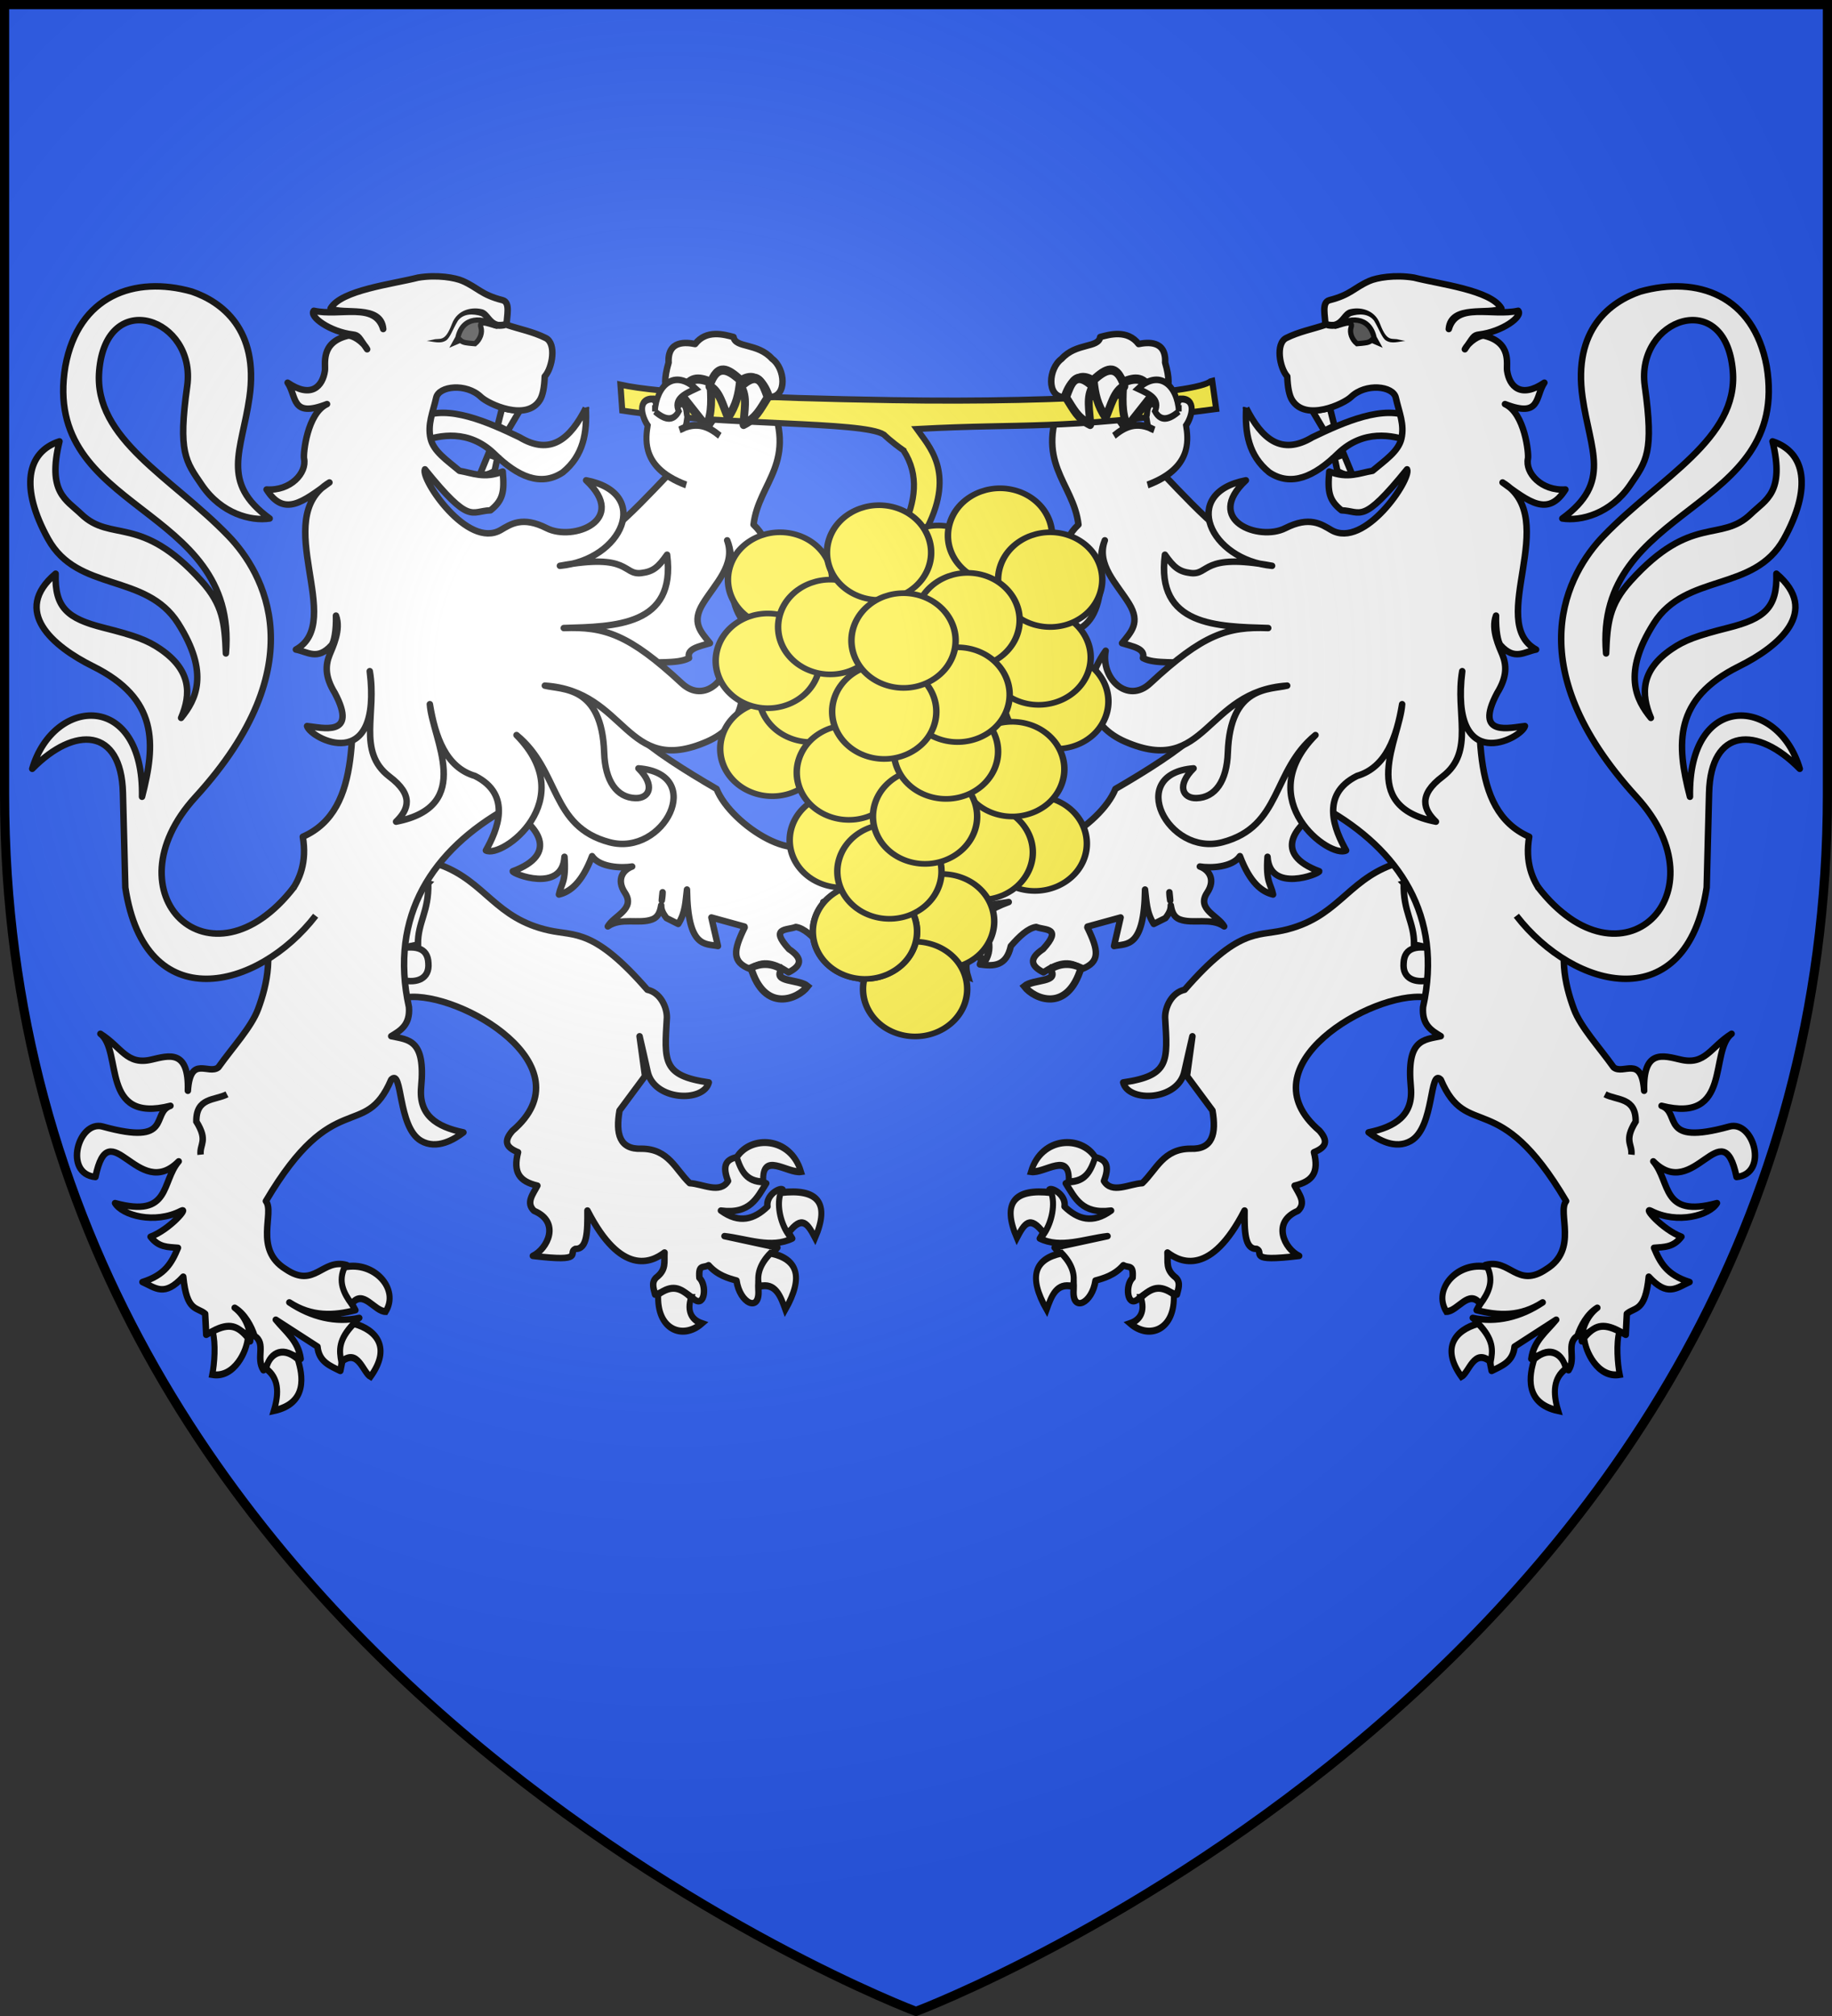 <?xml version="1.0" encoding="UTF-8" standalone="no"?>
<svg
   xmlns:dc="http://purl.org/dc/elements/1.1/"
   xmlns:cc="http://creativecommons.org/ns#"
   xmlns:rdf="http://www.w3.org/1999/02/22-rdf-syntax-ns#"
   xmlns:svg="http://www.w3.org/2000/svg"
   xmlns="http://www.w3.org/2000/svg"
   xmlns:xlink="http://www.w3.org/1999/xlink"
   xmlns:sodipodi="http://sodipodi.sourceforge.net/DTD/sodipodi-0.dtd"
   xmlns:inkscape="http://www.inkscape.org/namespaces/inkscape"
   width="600"
   height="660"
   viewBox="0 0 600 660"
   id="svg2"
   sodipodi:version="0.32"
   inkscape:version="0.47pre1"
   sodipodi:docname="Blason_ville_fr_Vouvray-A_(Indre-et-Loire).svg"
   inkscape:output_extension="org.inkscape.output.svg.inkscape"
   version="1.0">
  <rect x="0" y="0" width="600" height="660" fill="#333333" stroke="none"/>
  <sodipodi:namedview
     inkscape:window-height="706"
     inkscape:window-width="1366"
     inkscape:pageshadow="2"
     inkscape:pageopacity="0.0"
     guidetolerance="10.0"
     gridtolerance="10.0"
     objecttolerance="10.0"
     borderopacity="1.0"
     bordercolor="#666666"
     pagecolor="#ffffff"
     id="base"
     showgrid="false"
     inkscape:zoom="0.71969697"
     inkscape:cx="300"
     inkscape:cy="330"
     inkscape:window-x="-8"
     inkscape:window-y="-8"
     inkscape:current-layer="layer4"
     inkscape:object-nodes="true"
     inkscape:window-maximized="1" />
  <defs
     id="defs4">
    <radialGradient
       id="Gradient1"
       gradientUnits="userSpaceOnUse"
       cx="-80"
       cy="-80"
       r="405">
      <stop
         style="stop-color:#fff;stop-opacity:0.31"
         offset="0"
         id="stop7" />
      <stop
         style="stop-color:#fff;stop-opacity:0.25"
         offset="0.19"
         id="stop9" />
      <stop
         style="stop-color:#6b6b6b;stop-opacity:0.125"
         offset="0.6"
         id="stop11" />
      <stop
         style="stop-color:#000;stop-opacity:0.125"
         offset="1"
         id="stop13" />
    </radialGradient>
    <clipPath
       id="shield_cut">
      <path
         id="shield"
         d="M -298.5,-298.5 L 298.5,-298.5 L 298.5,-40 C 298.5,246.31 0,358.5 0,358.5 C 0,358.5 -298.5,246.31 -298.5,-40 L -298.5,-298.5 z" />
    </clipPath>
  </defs>
  <g
     id="layer4"
     inkscape:label="Fond écu"
     inkscape:groupmode="layer"
     transform="translate(300,300)">
    <use
       xlink:href="#shield"
       id="use18"
       style="fill:#2b5df2"
       x="0"
       y="0"
       width="600"
       height="660" />
    <g
       id="g11818"
       transform="matrix(0.999,0.035,-0.035,0.999,0.886,20.964)">
      <path
         sodipodi:nodetypes="ccccccc"
         id="path4019"
         d="m 100.657,-191.078 c -0.135,8.027 1.28,15.463 8.279,20.769 7.338,4.537 14.819,0.949 22.349,-6.989 7.959,-8.165 17.533,-6.732 23.578,-4.708 0.995,-3.775 -0.226,-5.31 0.045,-7.838 -9.037,-4.166 -22.195,2.3 -32.211,7.548 -10.028,6.5 -16.601,1.054 -22.041,-8.781 l 7e-5,0 z"
         style="fill:#ffffff;fill-opacity:1;stroke:#000000;stroke-width:2.125;stroke-miterlimit:4;stroke-opacity:1;stroke-dasharray:none" />
      <path
         style="fill:#ffffff;fill-opacity:1;stroke:#000000;stroke-width:2.125;stroke-linejoin:round;stroke-miterlimit:4;stroke-opacity:1;stroke-dasharray:none"
         d="m 153.625,-43.247 c -14.775,6.054 -17.382,18.199 -34.966,22.716 -8.507,2.185 -14.697,-0.145 -31.469,20.538 -4.225,1.063 -6.236,5.902 -6.081,9.304 1.34,14.304 2.239,19 -12.983,21.735 1.855,6.6 18.305,5.44 19.933,-4.362 0.254,-1.532 2.207,-11.54 2.207,-11.54 l -1.333,13.096 8.747,10.976 c 1.59,7.571 0.469,12.789 -6.702,12.759 -8.973,0.31 -10.953,7.259 -15.443,11.825 -4.311,0.391 -9.789,3.957 -12.578,-0.264 2.313,-6.534 -0.945,-7.293 -3.739,-7.827 -0.833,3.961 -4.069,6.821 -8.741,9.024 3.189,4.623 5.611,9.997 15.152,8.402 -5.866,4.612 -10.834,3.242 -15.282,-0.776 0.423,-3.861 -4.282,-6.138 -5.115,-5.448 2.015,6.08 0.274,11.268 -2.622,16.182 6.956,3.115 14.691,-0.417 22.145,-1.556 l -17.191,4.357 c 2.953,3.541 6.849,5.737 6.702,13.692 -0.236,7.493 6.243,4.167 7.069,-3.381 2.6,-0.811 6.193,-1.932 8.957,-5.332 1.768,0.949 3.353,-0.575 3.157,4.045 -2.44,2.489 -1.432,9.663 1.802,7.078 4.929,-4.541 7.415,-3.98 12.891,-2.099 0.282,-1.66 1.28,-3.905 -0.54,-5.564 -3.549,-2.532 -2.718,-5.02 -3.032,-8.128 4.467,3.171 14.5,7.265 24.767,-14.626 0.197,6.925 0.477,12.676 4.406,12.425 2.747,1.147 -3.462,4.537 13.987,1.798 -4.887,-2.132 -9.518,-10.736 -0.916,-14.73 2.701,-2.736 0.156,-5.471 -1.376,-8.207 5.842,-1.609 7.879,-4.573 5.952,-11.16 3.845,-1.715 4.723,-3.705 1.581,-7.078 -25.768,-20.389 15.646,-46.265 32.894,-44.932 l 14.569,-9.958 -9.324,-33.919 -17.483,0.934 z"
         id="path4021"
         sodipodi:nodetypes="cscccsccccccccccccccccccccccccccccccccc" />
      <path
         style="fill:#ffffff;fill-opacity:1;stroke:#000000;stroke-width:2.125;stroke-miterlimit:4;stroke-opacity:1;stroke-dasharray:none"
         d="m 157.705,-37.377 c 0.099,9.436 3.886,12.515 4.079,19.958 l 7.39,1.287 c -6.067,-1.102 -10.548,-0.528 -10.596,4.937 -0.231,5.166 4.081,6.436 8.45,5.29 5.331,-20.525 -6.018,-32.677 -9.324,-31.472 l 0,0 z"
         id="path4023"
         sodipodi:nodetypes="cccccc" />
      <path
         sodipodi:nodetypes="ccscscsccccccccccccccccccccccccccccccscsccccccccscscccccccccccccccccccccscccscccccsccccsscccc"
         id="path4025"
         d="m 40.82,-192.996 c -9.417,22.256 4.134,28.02 6.256,41.992 -6.172,6.264 -3.387,11.131 -1.462,16.301 4.582,12.308 0.572,17.149 -10.463,9.896 0.861,10.264 15.867,13.865 19.193,-1.155 1.891,-8.541 -0.836,-13.749 1.552,-20.212 -2.585,8.106 4.405,13.999 8.685,20.475 3.984,6.028 1.048,9.132 -1.867,12.994 3.426,0.958 7.777,1.429 7.02,4.62 3.85,1.987 11.946,0.551 15.84,1.286 l 3.082,22.444 c -6.111,6.125 -16.299,13.062 -26.437,19.425 -4.353,12.226 -27.786,27.772 -32.018,15.409 -0.854,-4.018 -2.259,-5.737 -7.425,-2.126 -0.5,2.698 0.377,5.223 -4.792,8.453 l 1.282,3.176 c 4.594,1.994 8.293,2.156 12.398,3.15 -5.988,-0.726 -11.512,0.976 -18,-2.31 l -1.463,2.966 c 6.115,4.232 2.307,8.473 1.89,12.705 2.551,0.77 5.099,3.198 7.65,-1.89 l 6.84,-1.286 c -6.494,2.647 -8.131,4.667 -10.395,6.772 5.084,5.042 2.944,9.492 1.665,13.991 4.479,0.477 8.697,0.356 9.923,-6.379 2.689,-3.296 5.389,-6.036 8.077,-6.536 2.787,1.046 8.801,-0.248 2.498,7.166 -4.907,3.507 -3.471,5.79 0.405,7.612 4.136,-2.955 8.284,-4.669 12.42,-1.47 6.194,-2.575 5.372,-6.386 1.44,-13.755 l 0.045,-0.263 10.732,-3.36 -1.822,9.424 c 4.114,-1.01 9.902,0.498 9.495,-18.848 0.632,3.717 0.682,7.439 3.262,11.156 l 3.758,-2.047 c 1.369,-1.87 1.67,-3.058 1.598,-4.253 0.399,2.074 1.135,3.856 3.105,4.515 4.411,1.475 10.166,-1.106 14.625,1.785 -2.097,-3.445 -9.379,-5.322 -5.985,-10.815 2.763,-4.472 0.295,-7.549 -2.677,-8.505 3.479,0.455 10.645,-0.061 13.005,-3.859 3.64,8.693 7.655,11.458 11.295,12.18 -0.861,-3.62 -2.544,-3.815 -2.25,-12.285 1.11,12.002 17.273,4.958 17.1,4.147 -15.384,-5.077 -9.06,-14.685 1.08,-20.764 24.826,12.777 40.017,33.901 34.47,64.024 -0.228,5.809 2.959,7.558 6.143,9.319 -5.669,1.447 -11.253,1.373 -9.225,16.984 1.192,9.177 -4.538,13.196 -13.32,15.33 3.058,2.221 8.936,5.451 13.973,2.284 7.63,-4.798 5.143,-24.216 9.067,-20.37 9.4,20.034 18.778,1.231 42.435,38.325 -2.865,3.851 4.657,15.629 -5.715,22.496 -9.304,6.829 -12.019,-3.209 -20.002,-0.656 1.061,5.664 0.476,9.634 -2.34,14.884 7.18,1.575 14.352,1.705 21.532,-3.308 -7.051,5.105 -15.043,7.283 -22.702,5.88 4.266,2.803 5.303,11.351 6.795,17.141 3.287,-1.785 6.913,-3.229 7.2,-8.216 l 13.343,-9.293 c -3.031,4.026 -7.171,7.187 -7.695,13.125 5.335,-3.652 9.204,-1.647 12.308,3.281 2.478,-4.117 -1.29,-8.747 2.565,-11.393 0.932,-3.245 2.982,-7.342 6.143,-9.398 -3.631,2.92 -5.141,8.007 -4.658,11.182 -0.419,-1.532 4.883,-7.798 14.288,-2.651 l 0.112,-6.904 c 2.589,-2.399 6.012,-0.7 6.75,-12.39 6.411,6.515 9.136,3.367 13.41,1.286 -7.479,-2.07 -9.768,-5.874 -12.015,-10.789 3.322,-0.416 6.277,-0.292 8.843,-3.938 -6.444,-2.2 -13.005,-9.414 -10.305,-8.138 8.868,4.194 19.33,0.797 21.555,-3.281 -18.196,5.632 -15.272,-6.404 -21.33,-12.941 13.839,13.031 22.066,-17.782 27.45,4.174 10.564,-1.427 4.935,-18.921 -2.97,-16.433 -22.994,7.24 -15.783,-3.899 -22.41,-6.011 23.376,5.109 14.949,-18.477 22.117,-24.386 -6.867,4.67 -8.205,10.728 -16.515,9.03 -5.631,-1.096 -12.369,-3.077 -11.475,10.631 -1.223,-11.848 -6.983,-4.824 -10.26,-7.324 -4.998,-6.524 -11.246,-12.745 -13.657,-18.585 -3.329,-8.064 -6.053,-18.746 -1.553,-29.032 -4.749,-3.577 -17.318,-10.343 -15.075,-26.88 -20.628,-8.236 -16.616,-37.075 -19.148,-60.795 l -79.402,-32.996 c -6.194,-0.375 -24.721,-20.485 -33.3,-28.271 -5.329,-4.836 -7.419,-13.939 -14.4,-13.361 -3.045,0.252 -6.122,-3.99 -11.183,-3.562 z m 40.253,161.272 c 0.15,0.868 0.239,1.778 0.36,2.678 -0.148,-0.763 -0.304,-1.59 -0.36,-2.678 z"
         style="fill:#ffffff;fill-opacity:1;stroke:#000000;stroke-width:2.125;stroke-linejoin:round;stroke-miterlimit:4;stroke-opacity:1;stroke-dasharray:none" />
      <path
         style="fill:#ffffff;fill-opacity:1;stroke:#000000;stroke-width:2.125;stroke-linejoin:round;stroke-miterlimit:4;stroke-opacity:1;stroke-dasharray:none"
         d="m 201.686,-37.676 c 28.615,34.455 61.31,0.092 31.266,-30.56 -41.192,-42.026 -24.921,-72.73 -13.801,-85.097 17.866,-19.869 43.063,-33.213 40.431,-55.452 -3.272,-27.654 -32.504,-16.052 -28.648,5.916 3.794,21.62 1.427,24.556 -3.698,32.638 -6.069,9.571 -15.692,12.387 -21.787,11.661 15.85,-12.431 8.362,-22.444 5.233,-39.851 -3.997,-22.238 8.09,-31.658 17.645,-35.309 18.509,-5.939 37.229,-0.011 42.291,23.013 9.669,47.949 -55.237,46.812 -49.287,95.809 0.042,-9.993 0.432,-15.969 7.168,-23.977 19.215,-22.844 29.093,-13.428 38.651,-23.336 4.674,-4.845 10.913,-7.353 6.241,-24.007 10.917,3.113 13.501,14.804 4.844,31.828 -9.102,17.899 -31.627,12.078 -41.62,29.118 -9.792,16.699 -4.93,25.219 0.12,30.964 -3.624,-7.752 -3.837,-15.527 6.019,-22.776 4.136,-3.043 7.992,-4.637 18.353,-7.64 11.673,-3.384 15.795,-7.103 15.059,-18.232 14.902,11.759 1.813,23.741 -11.188,30.773 -20.996,11.357 -19.685,25.975 -14.547,43.24 -1.839,-34.619 27.771,-33.948 35.634,-10.412 -14.408,-13.684 -29.626,-12.439 -29.42,8.895 l 0.3,31.039 c -4.971,43.103 -42.222,35.233 -61.993,11.406"
         id="path4027"
         sodipodi:nodetypes="cssssscscccsscsscsscsccscc" />
      <path
         style="opacity:0.98;fill:none;stroke:#000000;stroke-width:2.125;stroke-miterlimit:4;stroke-opacity:1;stroke-dasharray:none"
         d="m 226.033,29.414 c 4.051,1.916 10.181,0.603 10.344,8.558 -3.741,6.537 -0.772,7.34 -1.02,10.891"
         id="path4029"
         sodipodi:nodetypes="ccc" />
      <g
         style="fill:#ffffff;stroke:#000000;stroke-opacity:1"
         id="g4031"
         transform="matrix(0.656,0,0,0.765,-506.066,-305.631)">
        <path
           sodipodi:nodetypes="cccc"
           id="path4033"
           d="m 862.664,472.577 c -7.189,-9.211 -27.083,-8.293 -31.832,7.086 6.816,0.679 19.456,-9.608 19.006,3.82 8.305,-0.468 10.708,-4.693 12.826,-10.906 z"
           style="fill:#ffffff;fill-opacity:1;stroke:#000000;stroke-width:3;stroke-linejoin:miter;stroke-miterlimit:4;stroke-opacity:1;stroke-dasharray:none" />
        <path
           sodipodi:nodetypes="cccc"
           id="path4035"
           d="m 838.453,505.987 c -7.479,-8.031 -10.061,-3.885 -13.504,2.243 -8.187,-14.961 -2.041,-21.174 16.371,-19.903 2.196,4.713 1.024,12.246 -2.866,17.66 z"
           style="fill:#ffffff;fill-opacity:1;stroke:#000000;stroke-width:3;stroke-miterlimit:4;stroke-opacity:1;stroke-dasharray:none" />
        <path
           sodipodi:nodetypes="cccc"
           id="path4037"
           d="m 847.459,514.084 c -13.091,2.806 -16.482,10.313 -6.395,24.352 2.187,-5.864 4.357,-11.75 12.534,-10.303 1.483,-4.79 -0.707,-9.68 -6.139,-14.049 z"
           style="fill:#ffffff;fill-opacity:1;stroke:#000000;stroke-width:3;stroke-miterlimit:4;stroke-opacity:1;stroke-dasharray:none" />
        <path
           sodipodi:nodetypes="cccc"
           id="path4039"
           d="m 887.874,531.879 c 2.561,5.973 -0.09,9.656 -4.86,11.239 9.902,6.854 22.754,1.965 21.231,-13.112 -7.109,-4.021 -11.075,-2.607 -16.371,1.873 l 0,0 z"
           style="fill:#ffffff;fill-opacity:1;stroke:#000000;stroke-width:3;stroke-miterlimit:4;stroke-opacity:1;stroke-dasharray:none" />
      </g>
      <g
         style="fill:#ffffff;stroke:#000000;stroke-opacity:1"
         id="g4041"
         transform="matrix(0.656,0,0,0.765,-506.066,-305.631)">
        <path
           sodipodi:nodetypes="cccc"
           id="path4043"
           d="m 1060.277,513.615 c 3.647,6.117 0.999,11.122 -2.814,15.922 -6.093,-6.431 -11.189,3.576 -16.882,3.746 -7.365,-9.437 4.844,-21.822 19.696,-19.669 z"
           style="fill:#ffffff;fill-opacity:1;stroke:#000000;stroke-width:3;stroke-miterlimit:4;stroke-opacity:1;stroke-dasharray:none" />
        <path
           sodipodi:nodetypes="cccc"
           id="path4045"
           d="m 1063.602,554.123 c 0.897,-4.801 1.242,-9.466 -6.906,-16.156 -11.329,3.055 -18.268,10.955 -7.418,22.947 3.764,-1.828 5.655,-12.549 14.324,-6.79 z"
           style="fill:#ffffff;fill-opacity:1;stroke:#000000;stroke-width:3;stroke-miterlimit:4;stroke-opacity:1;stroke-dasharray:none" />
        <path
           sodipodi:nodetypes="cccc"
           id="path4047"
           d="m 1085.345,552.25 c 7.949,-6.469 14.594,-1.902 15.859,3.746 -5.95,4.148 -6.171,10.254 -3.069,18.03 -17.189,-2.61 -15.062,-14.877 -12.79,-21.776 l 0,0 z"
           style="fill:#ffffff;fill-opacity:1;stroke:#000000;stroke-width:3;stroke-miterlimit:4;stroke-opacity:1;stroke-dasharray:none" />
        <path
           sodipodi:nodetypes="cccc"
           id="path4049"
           d="m 1127.295,539.138 c -1.437,5.246 -0.348,13.895 0.941,18.517 -11.056,1.957 -17.877,-9.844 -18.335,-15.239 4.608,-5.117 8.694,-6.9 17.394,-3.278 z"
           style="fill:#ffffff;fill-opacity:1;stroke:#000000;stroke-width:3;stroke-miterlimit:4;stroke-opacity:1;stroke-dasharray:none" />
      </g>
      <path
         id="path4051"
         d="m 136.255,-170.256 -3.081,-6.783 -3.001,1.21 1.085,4.324 c 2.808,1.415 2.62,0.84 4.996,1.25 l 0,0 z"
         style="fill:#ffffff;fill-opacity:1;stroke:#000000;stroke-width:2.125;stroke-miterlimit:4;stroke-opacity:1;stroke-dasharray:none"
         sodipodi:nodetypes="ccccc" />
      <path
         style="fill:#ffffff;fill-opacity:1;stroke:#000000;stroke-width:2.125;stroke-miterlimit:4;stroke-opacity:1;stroke-dasharray:none"
         d="m 122.448,-190.851 5.643,-1.198 1.659,5.756 -3.267,1.747 -4.035,-6.305 z"
         id="path4053"
         sodipodi:nodetypes="ccccc" />
      <path
         style="fill:#ffffff;fill-opacity:1;stroke:#000000;stroke-width:2.125;stroke-linejoin:round;stroke-miterlimit:4;stroke-opacity:1;stroke-dasharray:none"
         d="m 149.533,-196.194 c -1.007,-3.846 -10.011,-4.508 -14.636,0.257 -2.322,2.393 -14.639,8.705 -19.302,1.678 -0.976,-1.47 -1.586,-4.05 -1.841,-7.646 -2.636,-2.718 -4.275,-10.67 -0.757,-12.572 4.172,-2.256 8.414,-3.171 12.621,-4.757 -0.034,-2.72 -1.638,-7.324 1.099,-8.127 6.914,-2.029 7.812,-4.311 12.821,-6.739 2.374,-1.151 8.242,-2.428 14.566,-1.607 8.49,1.857 25.327,3.19 28.983,9.076 -4.013,2.389 -16.617,-0.871 -16.987,7.353 2.308,-9.038 13.979,-4.54 22.51,-6.77 1.704,1.826 -4.999,7.042 -12.459,8.222 -2.018,0.319 -1.872,0.907 -4.56,4.985 1.204,-2.533 4.743,-4.952 6.25,-4.636 9.109,1.908 7.451,9.073 7.826,11.157 0.93,5.168 4.82,9.027 12.346,3.504 -2.95,4.672 -0.595,11.672 -12.654,7.465 6.612,2.756 8.408,16.04 8.151,17.552 -0.803,4.73 4.77,10.522 12.621,9.712 -5.374,9.243 -11.756,4.479 -20.665,-1.585 19.987,11.101 -3.857,45.81 12.903,54.301 -3.805,0.849 -6.93,3.945 -11.706,-1.013 -0.865,-0.898 -1.784,-4.783 -1.809,-9.635 -1.607,4.685 1.509,10.417 2.517,12.696 1.446,3.27 1.943,7.018 -1.251,12.62 -7.302,15.018 4.894,11.075 9.465,10.505 -0.972,4.151 -24.124,17.329 -21.158,-17.244 -1.936,13.609 5.194,26.11 -5.193,34.687 -7.929,6.371 -5.906,11.096 -1.696,14.874 -26.179,-4.157 -12.782,-26.735 -12.409,-38.065 -1.409,10.836 -4.559,20.864 -13.92,23.984 -12.237,6.622 -6.576,18.249 -2.754,24.524 -5.022,3.005 -31.806,-15.172 -11.351,-37.407 -13.963,12.23 -9.866,30.311 -29.264,36.155 -17.676,5.326 -32.499,-21.339 -10.269,-23.866 -5.434,5.773 -3.252,9.997 1.299,9.712 6.15,-0.385 9.752,-5.975 9.736,-15.224 -0.037,-22.118 13.016,-21.015 18.66,-22.634 -26.901,2.703 -25.241,30.959 -52.485,20.174 -11.487,-4.547 -16.313,-15.689 -7.344,-29.516 -1.345,9.168 7.823,17.268 14.911,10.198 16.762,-16.719 24.785,-19.553 38.051,-19.488 -16.613,0.082 -36.891,0.731 -34.658,-22.819 2.998,3.957 4.75,5.378 8.647,5.706 6.233,0.524 3.235,-6.808 26.568,-3.302 -20.607,-1.203 -31,-22.794 -9.558,-27.687 -13.466,13.565 4.993,19.891 13.444,15.224 7.802,-4.308 11.757,-1.728 15.071,0.059 11.103,5.988 25.744,-17.662 24.132,-20.723 -14.189,18.874 -14.477,14.159 -20.995,14.166 -4.169,-3.086 -4.837,-5.849 -4.448,-12.555 6.138,2.235 9.931,0.12 14.147,-0.725 3.899,-3.541 8.254,-6.613 9.082,-10.848 0.923,-4.721 -1.027,-8.505 -2.297,-13.355 l 0,4e-5 z"
         id="path4055"
         sodipodi:nodetypes="csscscssccccscssccscccscscccccccccscsscscsccsccssccccss" />
      <path
         d="m 128.712,-218.889 c 4.65,-3.17 11.227,-3.781 13.045,3.316 l 0.897,1.486 -1.68,-0.657 c -0.913,0.933 -2.218,0.961 -3.392,1.156 l -1.37,0.167 c -1.761,-1.33 -2.62,-3.587 -2.119,-5.3 0.869,-2.967 -4.032,-0.215 -5.382,-0.168 l 0,0 0,0 z"
         style="fill:#555555;fill-opacity:1;stroke:#000000;stroke-width:1.7;stroke-opacity:1"
         id="path4057"
         sodipodi:nodetypes="ccccccscc" />
      <path
         style="fill:#000000;fill-opacity:1;stroke:none"
         d="m 133.195,-224.528 c -2.223,0.983 -2.557,3.575 -4.878,4.208 -1,0.127 -1.906,-0.096 -1.906,-0.096 l -0.389,2.248 c 0,0 1.15,0.291 2.5,0.12 2.734,0.03 3.355,-3.083 5.39,-4.352 2.535,-0.886 5.68,-1.114 7.624,1.243 1.946,3.024 2.798,5.569 4.133,6.356 1.947,1.147 4.208,0.174 6.312,-0.077 l -2.084,-0.349 c -2.29,-0.627 -3.766,1.294 -6.381,-4.98 -1.985,-4.763 -7.028,-5.389 -10.322,-4.321 l 0,-1e-4 z"
         id="path4059"
         sodipodi:nodetypes="cccccccsccsc" />
      <g
         transform="matrix(0.818,0,0,0.837,1616.26,-302.144)"
         id="g4061"
         style="fill:#ffffff;stroke:#000000;stroke-width:2.818;stroke-opacity:1">
        <path
           style="fill:#ffffff;fill-opacity:1;stroke:#000000;stroke-width:2.818;stroke-miterlimit:4;stroke-opacity:1;stroke-dasharray:none"
           d="m -1951.801,309.186 c -4.707,-4.064 -10.108,-5.123 -16.46,-2.058 -0.046,-12.775 10.957,-16.012 22.222,-7.819 -1.136,4.077 -2.466,7.959 -5.761,9.876 z"
           id="path4063"
           sodipodi:nodetypes="cccc" />
        <path
           style="fill:#ffffff;fill-opacity:1;stroke:#000000;stroke-width:2.818;stroke-miterlimit:4;stroke-opacity:1;stroke-dasharray:none"
           d="m -1972.994,333.877 c -2.749,-10.961 0.441,-17.622 13.58,-17.078 2.362,3.402 5.866,5.766 2.469,14.403 -6.266,-4.604 -11.425,-2.569 -16.049,2.675 z"
           id="path4065"
           sodipodi:nodetypes="cccc" />
        <path
           style="fill:#ffffff;fill-opacity:1;stroke:#000000;stroke-width:2.818;stroke-miterlimit:4;stroke-opacity:1;stroke-dasharray:none"
           d="m -1953.036,335.729 c 3.978,5.555 6.589,11.111 3.498,16.666 -6.436,-4.421 -8.977,0.05 -6.79,6.378 -14.849,-5.106 -10.372,-20.749 3.292,-23.045 z"
           id="path4067"
           sodipodi:nodetypes="cccc" />
        <path
           style="fill:#ffffff;fill-opacity:1;stroke:#000000;stroke-width:2.818;stroke-miterlimit:4;stroke-opacity:1;stroke-dasharray:none"
           d="m -1923.407,354.864 c 4.42,-2.78 8.473,-2.626 12.345,-1.029 -4.809,17.905 -18.265,12.948 -22.427,8.024 3.494,-3.051 14.078,-1.948 10.082,-6.996 z"
           id="path4069"
           sodipodi:nodetypes="cccc" />
      </g>
    </g>
    <use
       x="0"
       y="0"
       xlink:href="#g11818"
       id="use11846"
       transform="matrix(-1,0,0,1,-9.92e-5,0)"
       width="600"
       height="660" />
    <g
       id="g11753"
       transform="matrix(0.995,0,0,0.995,116.32,-125.71)">
      <path
         style="fill:#fcef3c;fill-opacity:1;fill-rule:evenodd;stroke:#000000;stroke-width:2;stroke-linecap:butt;stroke-linejoin:miter;stroke-miterlimit:4;stroke-opacity:1;stroke-dasharray:none"
         d="m -121.031,-26.981 c -4.163,-2.915 -6.445,-5.192 -6.445,-5.192 -7.01,-4.496 -53.131,-2.816 -86.114,-7.898 l -0.603,-8.529 c 12.798,2.813 45.321,4.367 89.39,5.092 58.975,0.971 107.14,-2.653 105.275,-7.198 l 1.424,10.114 c -53.757,7.17 -61.747,4.595 -98.544,6.574 3.883,5.529 12.614,14.055 3.528,32.284 -4.231,8.489 -10.512,17.985 -15.799,26.993 l -5.203,-3.643 c 6.524,-13.627 23.899,-32.066 13.091,-48.597 l -5e-5,-1.2e-5 z"
         id="path22386"
         sodipodi:nodetypes="ccccscccscccc" />
      <g
         id="g11724">
        <path
           transform="matrix(0.898,0,0,0.787,-779.991,-401.46)"
           sodipodi:open="true"
           sodipodi:end="8.1662395"
           sodipodi:start="1.884771"
           d="m 783.942,599.635 c -10.029,-3.377 -15.519,-14.546 -12.262,-24.946 3.256,-10.4 14.026,-16.093 24.055,-12.716 10.029,3.377 15.519,14.546 12.262,24.946 -3.253,10.387 -14.002,16.082 -24.024,12.727"
           sodipodi:ry="19.79899"
           sodipodi:rx="19.091883"
           sodipodi:cy="580.80402"
           sodipodi:cx="789.83826"
           id="path22368"
           style="fill:#fcef3c;fill-opacity:1;fill-rule:evenodd;stroke:#000000;stroke-width:2.378;stroke-linecap:round;stroke-linejoin:round;stroke-miterlimit:4;stroke-opacity:1;stroke-dasharray:none;stroke-dashoffset:0"
           sodipodi:type="arc" />
        <path
           transform="matrix(0.898,0,0,0.787,-785.817,-415.933)"
           sodipodi:open="true"
           sodipodi:end="8.1662395"
           sodipodi:start="1.884771"
           d="m 783.942,599.635 c -10.029,-3.377 -15.519,-14.546 -12.262,-24.946 3.256,-10.4 14.026,-16.093 24.055,-12.716 10.029,3.377 15.519,14.546 12.262,24.946 -3.253,10.387 -14.002,16.082 -24.024,12.727"
           sodipodi:ry="19.79899"
           sodipodi:rx="19.091883"
           sodipodi:cy="580.80402"
           sodipodi:cx="789.83826"
           id="path22370"
           style="fill:#fcef3c;fill-opacity:1;fill-rule:evenodd;stroke:#000000;stroke-width:2.378;stroke-linecap:round;stroke-linejoin:round;stroke-miterlimit:4;stroke-opacity:1;stroke-dasharray:none;stroke-dashoffset:0"
           sodipodi:type="arc" />
        <path
           transform="matrix(0.898,0,0,0.787,-818.847,-443.767)"
           sodipodi:open="true"
           sodipodi:end="8.1662395"
           sodipodi:start="1.884771"
           d="m 783.942,599.635 c -10.029,-3.377 -15.519,-14.546 -12.262,-24.946 3.256,-10.4 14.026,-16.093 24.055,-12.716 10.029,3.377 15.519,14.546 12.262,24.946 -3.253,10.387 -14.002,16.082 -24.024,12.727"
           sodipodi:ry="19.79899"
           sodipodi:rx="19.091883"
           sodipodi:cy="580.80402"
           sodipodi:cx="789.83826"
           id="path22372"
           style="fill:#fcef3c;fill-opacity:1;fill-rule:evenodd;stroke:#000000;stroke-width:2.378;stroke-linecap:round;stroke-linejoin:round;stroke-miterlimit:4;stroke-opacity:1;stroke-dasharray:none;stroke-dashoffset:0"
           sodipodi:type="arc" />
        <path
           transform="matrix(0.898,0,0,0.787,-870.933,-441.54)"
           sodipodi:open="true"
           sodipodi:end="8.1662395"
           sodipodi:start="1.884771"
           d="m 783.942,599.635 c -10.029,-3.377 -15.519,-14.546 -12.262,-24.946 3.256,-10.4 14.026,-16.093 24.055,-12.716 10.029,3.377 15.519,14.546 12.262,24.946 -3.253,10.387 -14.002,16.082 -24.024,12.727"
           sodipodi:ry="19.79899"
           sodipodi:rx="19.091883"
           sodipodi:cy="580.80402"
           sodipodi:cx="789.83826"
           id="path22374"
           style="fill:#fcef3c;fill-opacity:1;fill-rule:evenodd;stroke:#000000;stroke-width:2.378;stroke-linecap:round;stroke-linejoin:round;stroke-miterlimit:4;stroke-opacity:1;stroke-dasharray:none;stroke-dashoffset:0"
           sodipodi:type="arc" />
        <path
           transform="matrix(0.898,0,0,0.787,-798.521,-456.014)"
           sodipodi:open="true"
           sodipodi:end="8.1662395"
           sodipodi:start="1.884771"
           d="m 783.942,599.635 c -10.029,-3.377 -15.519,-14.546 -12.262,-24.946 3.256,-10.4 14.026,-16.093 24.055,-12.716 10.029,3.377 15.519,14.546 12.262,24.946 -3.253,10.387 -14.002,16.082 -24.024,12.727"
           sodipodi:ry="19.79899"
           sodipodi:rx="19.091883"
           sodipodi:cy="580.80402"
           sodipodi:cx="789.83826"
           id="path22376"
           style="fill:#fcef3c;fill-opacity:1;fill-rule:evenodd;stroke:#000000;stroke-width:2.378;stroke-linecap:round;stroke-linejoin:round;stroke-miterlimit:4;stroke-opacity:1;stroke-dasharray:none;stroke-dashoffset:0"
           sodipodi:type="arc" />
        <path
           transform="matrix(0.898,0,0,0.787,-782.006,-441.54)"
           sodipodi:open="true"
           sodipodi:end="8.1662395"
           sodipodi:start="1.884771"
           d="m 783.942,599.635 c -10.029,-3.377 -15.519,-14.546 -12.262,-24.946 3.256,-10.4 14.026,-16.093 24.055,-12.716 10.029,3.377 15.519,14.546 12.262,24.946 -3.253,10.387 -14.002,16.082 -24.024,12.727"
           sodipodi:ry="19.79899"
           sodipodi:rx="19.091883"
           sodipodi:cy="580.80402"
           sodipodi:cx="789.83826"
           id="path22378"
           style="fill:#fcef3c;fill-opacity:1;fill-rule:evenodd;stroke:#000000;stroke-width:2.378;stroke-linecap:round;stroke-linejoin:round;stroke-miterlimit:4;stroke-opacity:1;stroke-dasharray:none;stroke-dashoffset:0"
           sodipodi:type="arc" />
        <path
           transform="matrix(0.898,0,0,0.787,-873.474,-385.873)"
           sodipodi:open="true"
           sodipodi:end="8.1662395"
           sodipodi:start="1.884771"
           d="m 783.942,599.635 c -10.029,-3.377 -15.519,-14.546 -12.262,-24.946 3.256,-10.4 14.026,-16.093 24.055,-12.716 10.029,3.377 15.519,14.546 12.262,24.946 -3.253,10.387 -14.002,16.082 -24.024,12.727"
           sodipodi:ry="19.79899"
           sodipodi:rx="19.091883"
           sodipodi:cy="580.80402"
           sodipodi:cx="789.83826"
           id="path22380"
           style="fill:#fcef3c;fill-opacity:1;fill-rule:evenodd;stroke:#000000;stroke-width:2.378;stroke-linecap:round;stroke-linejoin:round;stroke-miterlimit:4;stroke-opacity:1;stroke-dasharray:none;stroke-dashoffset:0"
           sodipodi:type="arc" />
        <path
           transform="matrix(0.898,0,0,0.787,-860.77,-403.687)"
           sodipodi:open="true"
           sodipodi:end="8.1662395"
           sodipodi:start="1.884771"
           d="m 783.942,599.635 c -10.029,-3.377 -15.519,-14.546 -12.262,-24.946 3.256,-10.4 14.026,-16.093 24.055,-12.716 10.029,3.377 15.519,14.546 12.262,24.946 -3.253,10.387 -14.002,16.082 -24.024,12.727"
           sodipodi:ry="19.79899"
           sodipodi:rx="19.091883"
           sodipodi:cy="580.80402"
           sodipodi:cx="789.83826"
           id="path22382"
           style="fill:#fcef3c;fill-opacity:1;fill-rule:evenodd;stroke:#000000;stroke-width:2.378;stroke-linecap:round;stroke-linejoin:round;stroke-miterlimit:4;stroke-opacity:1;stroke-dasharray:none;stroke-dashoffset:0"
           sodipodi:type="arc" />
        <path
           transform="matrix(0.898,0,0,0.787,-874.962,-414.82)"
           sodipodi:open="true"
           sodipodi:end="8.1662395"
           sodipodi:start="1.884771"
           d="m 783.942,599.635 c -10.029,-3.377 -15.519,-14.546 -12.262,-24.946 3.256,-10.4 14.026,-16.093 24.055,-12.716 10.029,3.377 15.519,14.546 12.262,24.946 -3.253,10.387 -14.002,16.082 -24.024,12.727"
           sodipodi:ry="19.79899"
           sodipodi:rx="19.091883"
           sodipodi:cy="580.80402"
           sodipodi:cx="789.83826"
           id="path22384"
           style="fill:#fcef3c;fill-opacity:1;fill-rule:evenodd;stroke:#000000;stroke-width:2.378;stroke-linecap:round;stroke-linejoin:round;stroke-miterlimit:4;stroke-opacity:1;stroke-dasharray:none;stroke-dashoffset:0"
           sodipodi:type="arc" />
        <path
           transform="matrix(0.898,0,0,0.787,-809.21,-428.18)"
           sodipodi:open="true"
           sodipodi:end="8.1662395"
           sodipodi:start="1.884771"
           d="m 783.942,599.635 c -10.029,-3.377 -15.519,-14.546 -12.262,-24.946 3.256,-10.4 14.026,-16.093 24.055,-12.716 10.029,3.377 15.519,14.546 12.262,24.946 -3.253,10.387 -14.002,16.082 -24.024,12.727"
           sodipodi:ry="19.79899"
           sodipodi:rx="19.091883"
           sodipodi:cy="580.80402"
           sodipodi:cx="789.83826"
           id="path22388"
           style="fill:#fcef3c;fill-opacity:1;fill-rule:evenodd;stroke:#000000;stroke-width:2.378;stroke-linecap:round;stroke-linejoin:round;stroke-miterlimit:4;stroke-opacity:1;stroke-dasharray:none;stroke-dashoffset:0"
           sodipodi:type="arc" />
        <path
           transform="matrix(0.898,0,0,0.787,-854.418,-425.953)"
           sodipodi:open="true"
           sodipodi:end="8.1662395"
           sodipodi:start="1.884771"
           d="m 783.942,599.635 c -10.029,-3.377 -15.519,-14.546 -12.262,-24.946 3.256,-10.4 14.026,-16.093 24.055,-12.716 10.029,3.377 15.519,14.546 12.262,24.946 -3.253,10.387 -14.002,16.082 -24.024,12.727"
           sodipodi:ry="19.79899"
           sodipodi:rx="19.091883"
           sodipodi:cy="580.80402"
           sodipodi:cx="789.83826"
           id="path22390"
           style="fill:#fcef3c;fill-opacity:1;fill-rule:evenodd;stroke:#000000;stroke-width:2.378;stroke-linecap:round;stroke-linejoin:round;stroke-miterlimit:4;stroke-opacity:1;stroke-dasharray:none;stroke-dashoffset:0"
           sodipodi:type="arc" />
        <path
           transform="matrix(0.898,0,0,0.787,-838.339,-450.447)"
           sodipodi:open="true"
           sodipodi:end="8.1662395"
           sodipodi:start="1.884771"
           d="m 783.942,599.635 c -10.029,-3.377 -15.519,-14.546 -12.262,-24.946 3.256,-10.4 14.026,-16.093 24.055,-12.716 10.029,3.377 15.519,14.546 12.262,24.946 -3.253,10.387 -14.002,16.082 -24.024,12.727"
           sodipodi:ry="19.79899"
           sodipodi:rx="19.091883"
           sodipodi:cy="580.80402"
           sodipodi:cx="789.83826"
           id="path22392"
           style="fill:#fcef3c;fill-opacity:1;fill-rule:evenodd;stroke:#000000;stroke-width:2.378;stroke-linecap:round;stroke-linejoin:round;stroke-miterlimit:4;stroke-opacity:1;stroke-dasharray:none;stroke-dashoffset:0"
           sodipodi:type="arc" />
        <path
           transform="matrix(0.898,0,0,0.787,-787.087,-354.7)"
           sodipodi:open="true"
           sodipodi:end="8.1662395"
           sodipodi:start="1.884771"
           d="m 783.942,599.635 c -10.029,-3.377 -15.519,-14.546 -12.262,-24.946 3.256,-10.4 14.026,-16.093 24.055,-12.716 10.029,3.377 15.519,14.546 12.262,24.946 -3.253,10.387 -14.002,16.082 -24.024,12.727"
           sodipodi:ry="19.79899"
           sodipodi:rx="19.091883"
           sodipodi:cy="580.80402"
           sodipodi:cx="789.83826"
           id="path22394"
           style="fill:#fcef3c;fill-opacity:1;fill-rule:evenodd;stroke:#000000;stroke-width:2.378;stroke-linecap:round;stroke-linejoin:round;stroke-miterlimit:4;stroke-opacity:1;stroke-dasharray:none;stroke-dashoffset:0"
           sodipodi:type="arc" />
        <path
           transform="matrix(0.898,0,0,0.787,-804.873,-351.821)"
           sodipodi:open="true"
           sodipodi:end="8.1662395"
           sodipodi:start="1.884771"
           d="m 783.942,599.635 c -10.029,-3.377 -15.519,-14.546 -12.262,-24.946 3.256,-10.4 14.026,-16.093 24.055,-12.716 10.029,3.377 15.519,14.546 12.262,24.946 -3.253,10.387 -14.002,16.082 -24.024,12.727"
           sodipodi:ry="19.79899"
           sodipodi:rx="19.091883"
           sodipodi:cy="580.80402"
           sodipodi:cx="789.83826"
           id="path22396"
           style="fill:#fcef3c;fill-opacity:1;fill-rule:evenodd;stroke:#000000;stroke-width:2.378;stroke-linecap:round;stroke-linejoin:round;stroke-miterlimit:4;stroke-opacity:1;stroke-dasharray:none;stroke-dashoffset:0"
           sodipodi:type="arc" />
        <path
           transform="matrix(0.898,0,0,0.787,-794.492,-379.193)"
           sodipodi:open="true"
           sodipodi:end="8.1662395"
           sodipodi:start="1.884771"
           d="m 783.942,599.635 c -10.029,-3.377 -15.519,-14.546 -12.262,-24.946 3.256,-10.4 14.026,-16.093 24.055,-12.716 10.029,3.377 15.519,14.546 12.262,24.946 -3.253,10.387 -14.002,16.082 -24.024,12.727"
           sodipodi:ry="19.79899"
           sodipodi:rx="19.091883"
           sodipodi:cy="580.80402"
           sodipodi:cx="789.83826"
           id="path22398"
           style="fill:#fcef3c;fill-opacity:1;fill-rule:evenodd;stroke:#000000;stroke-width:2.378;stroke-linecap:round;stroke-linejoin:round;stroke-miterlimit:4;stroke-opacity:1;stroke-dasharray:none;stroke-dashoffset:0"
           sodipodi:type="arc" />
        <path
           transform="matrix(0.898,0,0,0.787,-850.607,-355.813)"
           sodipodi:open="true"
           sodipodi:end="8.1662395"
           sodipodi:start="1.884771"
           d="m 783.942,599.635 c -10.029,-3.377 -15.519,-14.546 -12.262,-24.946 3.256,-10.4 14.026,-16.093 24.055,-12.716 10.029,3.377 15.519,14.546 12.262,24.946 -3.253,10.387 -14.002,16.082 -24.024,12.727"
           sodipodi:ry="19.79899"
           sodipodi:rx="19.091883"
           sodipodi:cy="580.80402"
           sodipodi:cx="789.83826"
           id="path22400"
           style="fill:#fcef3c;fill-opacity:1;fill-rule:evenodd;stroke:#000000;stroke-width:2.378;stroke-linecap:round;stroke-linejoin:round;stroke-miterlimit:4;stroke-opacity:1;stroke-dasharray:none;stroke-dashoffset:0"
           sodipodi:type="arc" />
        <path
           transform="matrix(0.898,0,0,0.787,-848.284,-378.08)"
           sodipodi:open="true"
           sodipodi:end="8.1662395"
           sodipodi:start="1.884771"
           d="m 783.942,599.635 c -10.029,-3.377 -15.519,-14.546 -12.262,-24.946 3.256,-10.4 14.026,-16.093 24.055,-12.716 10.029,3.377 15.519,14.546 12.262,24.946 -3.253,10.387 -14.002,16.082 -24.024,12.727"
           sodipodi:ry="19.79899"
           sodipodi:rx="19.091883"
           sodipodi:cy="580.80402"
           sodipodi:cx="789.83826"
           id="path22402"
           style="fill:#fcef3c;fill-opacity:1;fill-rule:evenodd;stroke:#000000;stroke-width:2.378;stroke-linecap:round;stroke-linejoin:round;stroke-miterlimit:4;stroke-opacity:1;stroke-dasharray:none;stroke-dashoffset:0"
           sodipodi:type="arc" />
        <path
           transform="matrix(0.898,0,0,0.787,-817.577,-329.093)"
           sodipodi:open="true"
           sodipodi:end="8.1662395"
           sodipodi:start="1.884771"
           d="m 783.942,599.635 c -10.029,-3.377 -15.519,-14.546 -12.262,-24.946 3.256,-10.4 14.026,-16.093 24.055,-12.716 10.029,3.377 15.519,14.546 12.262,24.946 -3.253,10.387 -14.002,16.082 -24.024,12.727"
           sodipodi:ry="19.79899"
           sodipodi:rx="19.091883"
           sodipodi:cy="580.80402"
           sodipodi:cx="789.83826"
           id="path22404"
           style="fill:#fcef3c;fill-opacity:1;fill-rule:evenodd;stroke:#000000;stroke-width:2.378;stroke-linecap:round;stroke-linejoin:round;stroke-miterlimit:4;stroke-opacity:1;stroke-dasharray:none;stroke-dashoffset:0"
           sodipodi:type="arc" />
        <path
           transform="matrix(0.898,0,0,0.787,-826.469,-306.826)"
           sodipodi:open="true"
           sodipodi:end="8.1662395"
           sodipodi:start="1.884771"
           d="m 783.942,599.635 c -10.029,-3.377 -15.519,-14.546 -12.262,-24.946 3.256,-10.4 14.026,-16.093 24.055,-12.716 10.029,3.377 15.519,14.546 12.262,24.946 -3.253,10.387 -14.002,16.082 -24.024,12.727"
           sodipodi:ry="19.79899"
           sodipodi:rx="19.091883"
           sodipodi:cy="580.80402"
           sodipodi:cx="789.83826"
           id="path22406"
           style="fill:#fcef3c;fill-opacity:1;fill-rule:evenodd;stroke:#000000;stroke-width:2.378;stroke-linecap:round;stroke-linejoin:round;stroke-miterlimit:4;stroke-opacity:1;stroke-dasharray:none;stroke-dashoffset:0"
           sodipodi:type="arc" />
        <path
           transform="matrix(0.898,0,0,0.787,-842.985,-325.753)"
           sodipodi:open="true"
           sodipodi:end="8.1662395"
           sodipodi:start="1.884771"
           d="m 783.942,599.635 c -10.029,-3.377 -15.519,-14.546 -12.262,-24.946 3.256,-10.4 14.026,-16.093 24.055,-12.716 10.029,3.377 15.519,14.546 12.262,24.946 -3.253,10.387 -14.002,16.082 -24.024,12.727"
           sodipodi:ry="19.79899"
           sodipodi:rx="19.091883"
           sodipodi:cy="580.80402"
           sodipodi:cx="789.83826"
           id="path22408"
           style="fill:#fcef3c;fill-opacity:1;fill-rule:evenodd;stroke:#000000;stroke-width:2.378;stroke-linecap:round;stroke-linejoin:round;stroke-miterlimit:4;stroke-opacity:1;stroke-dasharray:none;stroke-dashoffset:0"
           sodipodi:type="arc" />
        <path
           sodipodi:type="arc"
           style="fill:#fcef3c;fill-opacity:1;fill-rule:evenodd;stroke:#000000;stroke-width:2.378;stroke-linecap:round;stroke-linejoin:round;stroke-miterlimit:4;stroke-opacity:1;stroke-dasharray:none;stroke-dashoffset:0"
           id="path22410"
           sodipodi:cx="789.83826"
           sodipodi:cy="580.80402"
           sodipodi:rx="19.091883"
           sodipodi:ry="19.79899"
           d="m 783.942,599.635 c -10.029,-3.377 -15.519,-14.546 -12.262,-24.946 3.256,-10.4 14.026,-16.093 24.055,-12.716 10.029,3.377 15.519,14.546 12.262,24.946 -3.253,10.387 -14.002,16.082 -24.024,12.727"
           sodipodi:start="1.884771"
           sodipodi:end="8.1662395"
           sodipodi:open="true"
           transform="matrix(0.898,0,0,0.787,-842.985,-325.753)" />
        <path
           transform="matrix(0.898,0,0,0.787,-834.926,-345.523)"
           sodipodi:open="true"
           sodipodi:end="8.1662395"
           sodipodi:start="1.884771"
           d="m 783.942,599.635 c -10.029,-3.377 -15.519,-14.546 -12.262,-24.946 3.256,-10.4 14.026,-16.093 24.055,-12.716 10.029,3.377 15.519,14.546 12.262,24.946 -3.253,10.387 -14.002,16.082 -24.024,12.727"
           sodipodi:ry="19.79899"
           sodipodi:rx="19.091883"
           sodipodi:cy="580.80402"
           sodipodi:cx="789.83826"
           id="path22412"
           style="fill:#fcef3c;fill-opacity:1;fill-rule:evenodd;stroke:#000000;stroke-width:2.378;stroke-linecap:round;stroke-linejoin:round;stroke-miterlimit:4;stroke-opacity:1;stroke-dasharray:none;stroke-dashoffset:0"
           sodipodi:type="arc" />
        <path
           transform="matrix(0.898,0,0,0.787,-823.199,-363.606)"
           sodipodi:open="true"
           sodipodi:end="8.1662395"
           sodipodi:start="1.884771"
           d="m 783.942,599.635 c -10.029,-3.377 -15.519,-14.546 -12.262,-24.946 3.256,-10.4 14.026,-16.093 24.055,-12.716 10.029,3.377 15.519,14.546 12.262,24.946 -3.253,10.387 -14.002,16.082 -24.024,12.727"
           sodipodi:ry="19.79899"
           sodipodi:rx="19.091883"
           sodipodi:cy="580.80402"
           sodipodi:cx="789.83826"
           id="path22414"
           style="fill:#fcef3c;fill-opacity:1;fill-rule:evenodd;stroke:#000000;stroke-width:2.378;stroke-linecap:round;stroke-linejoin:round;stroke-miterlimit:4;stroke-opacity:1;stroke-dasharray:none;stroke-dashoffset:0"
           sodipodi:type="arc" />
        <path
           transform="matrix(0.898,0,0,0.787,-816.306,-384.987)"
           sodipodi:open="true"
           sodipodi:end="8.1662395"
           sodipodi:start="1.884771"
           d="m 783.942,599.635 c -10.029,-3.377 -15.519,-14.546 -12.262,-24.946 3.256,-10.4 14.026,-16.093 24.055,-12.716 10.029,3.377 15.519,14.546 12.262,24.946 -3.253,10.387 -14.002,16.082 -24.024,12.727"
           sodipodi:ry="19.79899"
           sodipodi:rx="19.091883"
           sodipodi:cy="580.80402"
           sodipodi:cx="789.83826"
           id="path22416"
           style="fill:#fcef3c;fill-opacity:1;fill-rule:evenodd;stroke:#000000;stroke-width:2.378;stroke-linecap:round;stroke-linejoin:round;stroke-miterlimit:4;stroke-opacity:1;stroke-dasharray:none;stroke-dashoffset:0"
           sodipodi:type="arc" />
        <path
           transform="matrix(0.898,0,0,0.787,-812.495,-403.687)"
           sodipodi:open="true"
           sodipodi:end="8.1662395"
           sodipodi:start="1.884771"
           d="m 783.942,599.635 c -10.029,-3.377 -15.519,-14.546 -12.262,-24.946 3.256,-10.4 14.026,-16.093 24.055,-12.716 10.029,3.377 15.519,14.546 12.262,24.946 -3.253,10.387 -14.002,16.082 -24.024,12.727"
           sodipodi:ry="19.79899"
           sodipodi:rx="19.091883"
           sodipodi:cy="580.80402"
           sodipodi:cx="789.83826"
           id="path22418"
           style="fill:#fcef3c;fill-opacity:1;fill-rule:evenodd;stroke:#000000;stroke-width:2.378;stroke-linecap:round;stroke-linejoin:round;stroke-miterlimit:4;stroke-opacity:1;stroke-dasharray:none;stroke-dashoffset:0"
           sodipodi:type="arc" />
        <path
           transform="matrix(0.898,0,0,0.787,-836.633,-398.12)"
           sodipodi:open="true"
           sodipodi:end="8.1662395"
           sodipodi:start="1.884771"
           d="m 783.942,599.635 c -10.029,-3.377 -15.519,-14.546 -12.262,-24.946 3.256,-10.4 14.026,-16.093 24.055,-12.716 10.029,3.377 15.519,14.546 12.262,24.946 -3.253,10.387 -14.002,16.082 -24.024,12.727"
           sodipodi:ry="19.79899"
           sodipodi:rx="19.091883"
           sodipodi:cy="580.80402"
           sodipodi:cx="789.83826"
           id="path22420"
           style="fill:#fcef3c;fill-opacity:1;fill-rule:evenodd;stroke:#000000;stroke-width:2.378;stroke-linecap:round;stroke-linejoin:round;stroke-miterlimit:4;stroke-opacity:1;stroke-dasharray:none;stroke-dashoffset:0"
           sodipodi:type="arc" />
        <path
           transform="matrix(0.898,0,0,0.787,-830.281,-421.5)"
           sodipodi:open="true"
           sodipodi:end="8.1662395"
           sodipodi:start="1.884771"
           d="m 783.942,599.635 c -10.029,-3.377 -15.519,-14.546 -12.262,-24.946 3.256,-10.4 14.026,-16.093 24.055,-12.716 10.029,3.377 15.519,14.546 12.262,24.946 -3.253,10.387 -14.002,16.082 -24.024,12.727"
           sodipodi:ry="19.79899"
           sodipodi:rx="19.091883"
           sodipodi:cy="580.80402"
           sodipodi:cx="789.83826"
           id="path22422"
           style="fill:#fcef3c;fill-opacity:1;fill-rule:evenodd;stroke:#000000;stroke-width:2.378;stroke-linecap:round;stroke-linejoin:round;stroke-miterlimit:4;stroke-opacity:1;stroke-dasharray:none;stroke-dashoffset:0"
           sodipodi:type="arc" />
      </g>
    </g>
    <g
       id="g11848"
       transform="translate(6.586,26)">
      <path
         sodipodi:nodetypes="cccccccccccc"
         id="path4093"
         d="m 75.012,-207.308 c 0.384,-7.388 -5.841,-6.641 -8.686,-6.062 -3.69,-4.846 -9.596,-3.081 -12.588,-2.296 -0.586,3.697 -7.852,1.819 -12.639,7.139 -4.313,3.142 -5,12.442 0.747,12.54 1.291,-4.09 4.369,-9.258 9.729,-5.648 1.374,-0.712 2.219,-1.531 2.641,-2.394 1.842,-1.049 3.693,-1.771 5.736,0.929 0.288,0.731 1.643,1.755 2.257,2.493 1.555,0.192 1.719,-0.314 2.456,-0.86 1.701,0.067 4.502,2.305 5.481,6.568 4.241,-0.698 7.861,-2.212 4.865,-12.41 z"
         style="fill:#ffffff;fill-opacity:1;stroke:#000000;stroke-width:2.125;stroke-linejoin:round;stroke-miterlimit:4;stroke-opacity:1;stroke-dasharray:none" />
      <g
         style="fill:#ffffff;stroke:#000000;stroke-opacity:1"
         id="g4220"
         transform="matrix(0.72,0,0,0.84,833.442,-181.642)">
        <path
           style="fill:#ffffff;fill-opacity:1;stroke:#000000;stroke-width:3.596;stroke-linecap:round;stroke-linejoin:round;stroke-miterlimit:4;stroke-opacity:1;stroke-dasharray:none"
           d="m -1072.419,-22.912 c 5.132,-1.75 10.079,-2.59 13.339,4.887 l -11.443,12.398 c -2.861,-5.484 -2.235,-11.403 -1.896,-17.285 l 10e-5,-6.7e-5 z"
           id="path4095"
           sodipodi:nodetypes="cccc" />
        <path
           sodipodi:nodetypes="cccc"
           id="path4097"
           d="m -1085.926,-23.802 c 5.122,-3.845 10.34,-7.158 13.985,2.497 -4.741,1.798 -6.095,7.597 -8.479,12.178 -3.769,-4.904 -4.818,-8.823 -5.506,-14.675 z"
           style="fill:#ffffff;fill-opacity:1;stroke:#000000;stroke-width:3.596;stroke-linecap:round;stroke-linejoin:round;stroke-miterlimit:4;stroke-opacity:1;stroke-dasharray:none" />
        <path
           style="fill:#ffffff;fill-opacity:1;stroke:#000000;stroke-width:3.596;stroke-linecap:round;stroke-linejoin:round;stroke-miterlimit:4;stroke-opacity:1;stroke-dasharray:none"
           d="m -1098.477,-16.976 c 2.513,-5.891 4.284,-10.788 12.268,-4.25 -3.207,3.928 -1.48,9.627 -1.254,14.787 -5.716,-2.362 -7.492,-5.813 -11.014,-10.537 z"
           id="path4099"
           sodipodi:nodetypes="cccc" />
      </g>
      <g
         style="fill:#ffffff;stroke:#000000;stroke-opacity:1"
         transform="matrix(0.72,0,0,0.84,834.132,-178.825)"
         id="g4225">
        <path
           style="fill:#ffffff;fill-opacity:1;stroke:#000000;stroke-width:2.73;stroke-miterlimit:4;stroke-opacity:1;stroke-dasharray:none"
           d="m -1062.346,13.798 c 11.357,-3.626 15.823,-8.686 17.366,-13.451 1.2,-3.706 0.628,-7.241 0.166,-9.735 2.765,-3.522 4.894,-10.564 -2.583,-10.319 -2.564,2.561 -5.372,7.731 -12.734,1.544 -2.837,1.06 -2.104,3.885 -2.747,5.37 0.755,4.209 0.373,4.05 3.553,5.102 -8.154,-3.624 -13.436,-1.091 -18.306,2.325"
           id="path4103"
           sodipodi:nodetypes="cccccccs" />
        <path
           sodipodi:nodetypes="cccc"
           id="path4105"
           d="m -1048.119,-14.849 c -0.825,-10.556 -9.05,-16.523 -18.594,-8.866 5.367,2.144 10.36,4.145 7.737,8.804 2.119,3.317 5.386,4.112 10.857,0.061 z"
           style="fill:#ffffff;fill-opacity:1;stroke:#000000;stroke-width:2.578;stroke-miterlimit:4;stroke-opacity:1;stroke-dasharray:none" />
      </g>
    </g>
    <use
       x="0"
       y="0"
       xlink:href="#g11848"
       id="use11858"
       transform="matrix(-1,0,0,1,0.572,0)"
       width="600"
       height="660" />
  </g>
  <g
     id="layer3"
     inkscape:label="Meubles"
     inkscape:groupmode="layer"
     transform="translate(300,300)" />
  <g
     id="layer2"
     inkscape:label="Reflet final"
     inkscape:groupmode="layer"
     transform="translate(300,300)"
     sodipodi:insensitive="true">
    <use
       xlink:href="#shield"
       id="use22"
       style="fill:url(#Gradient1)"
       x="0"
       y="0"
       width="600"
       height="660" />
  </g>
  <g
     id="layer1"
     inkscape:label="Contour final"
     inkscape:groupmode="layer"
     transform="translate(300,300)"
     sodipodi:insensitive="true">
    <use
       xlink:href="#shield"
       style="fill:none;stroke:#000000;stroke-width:3"
       id="use25"
       x="0"
       y="0"
       width="600"
       height="660" />
  </g>
</svg>
